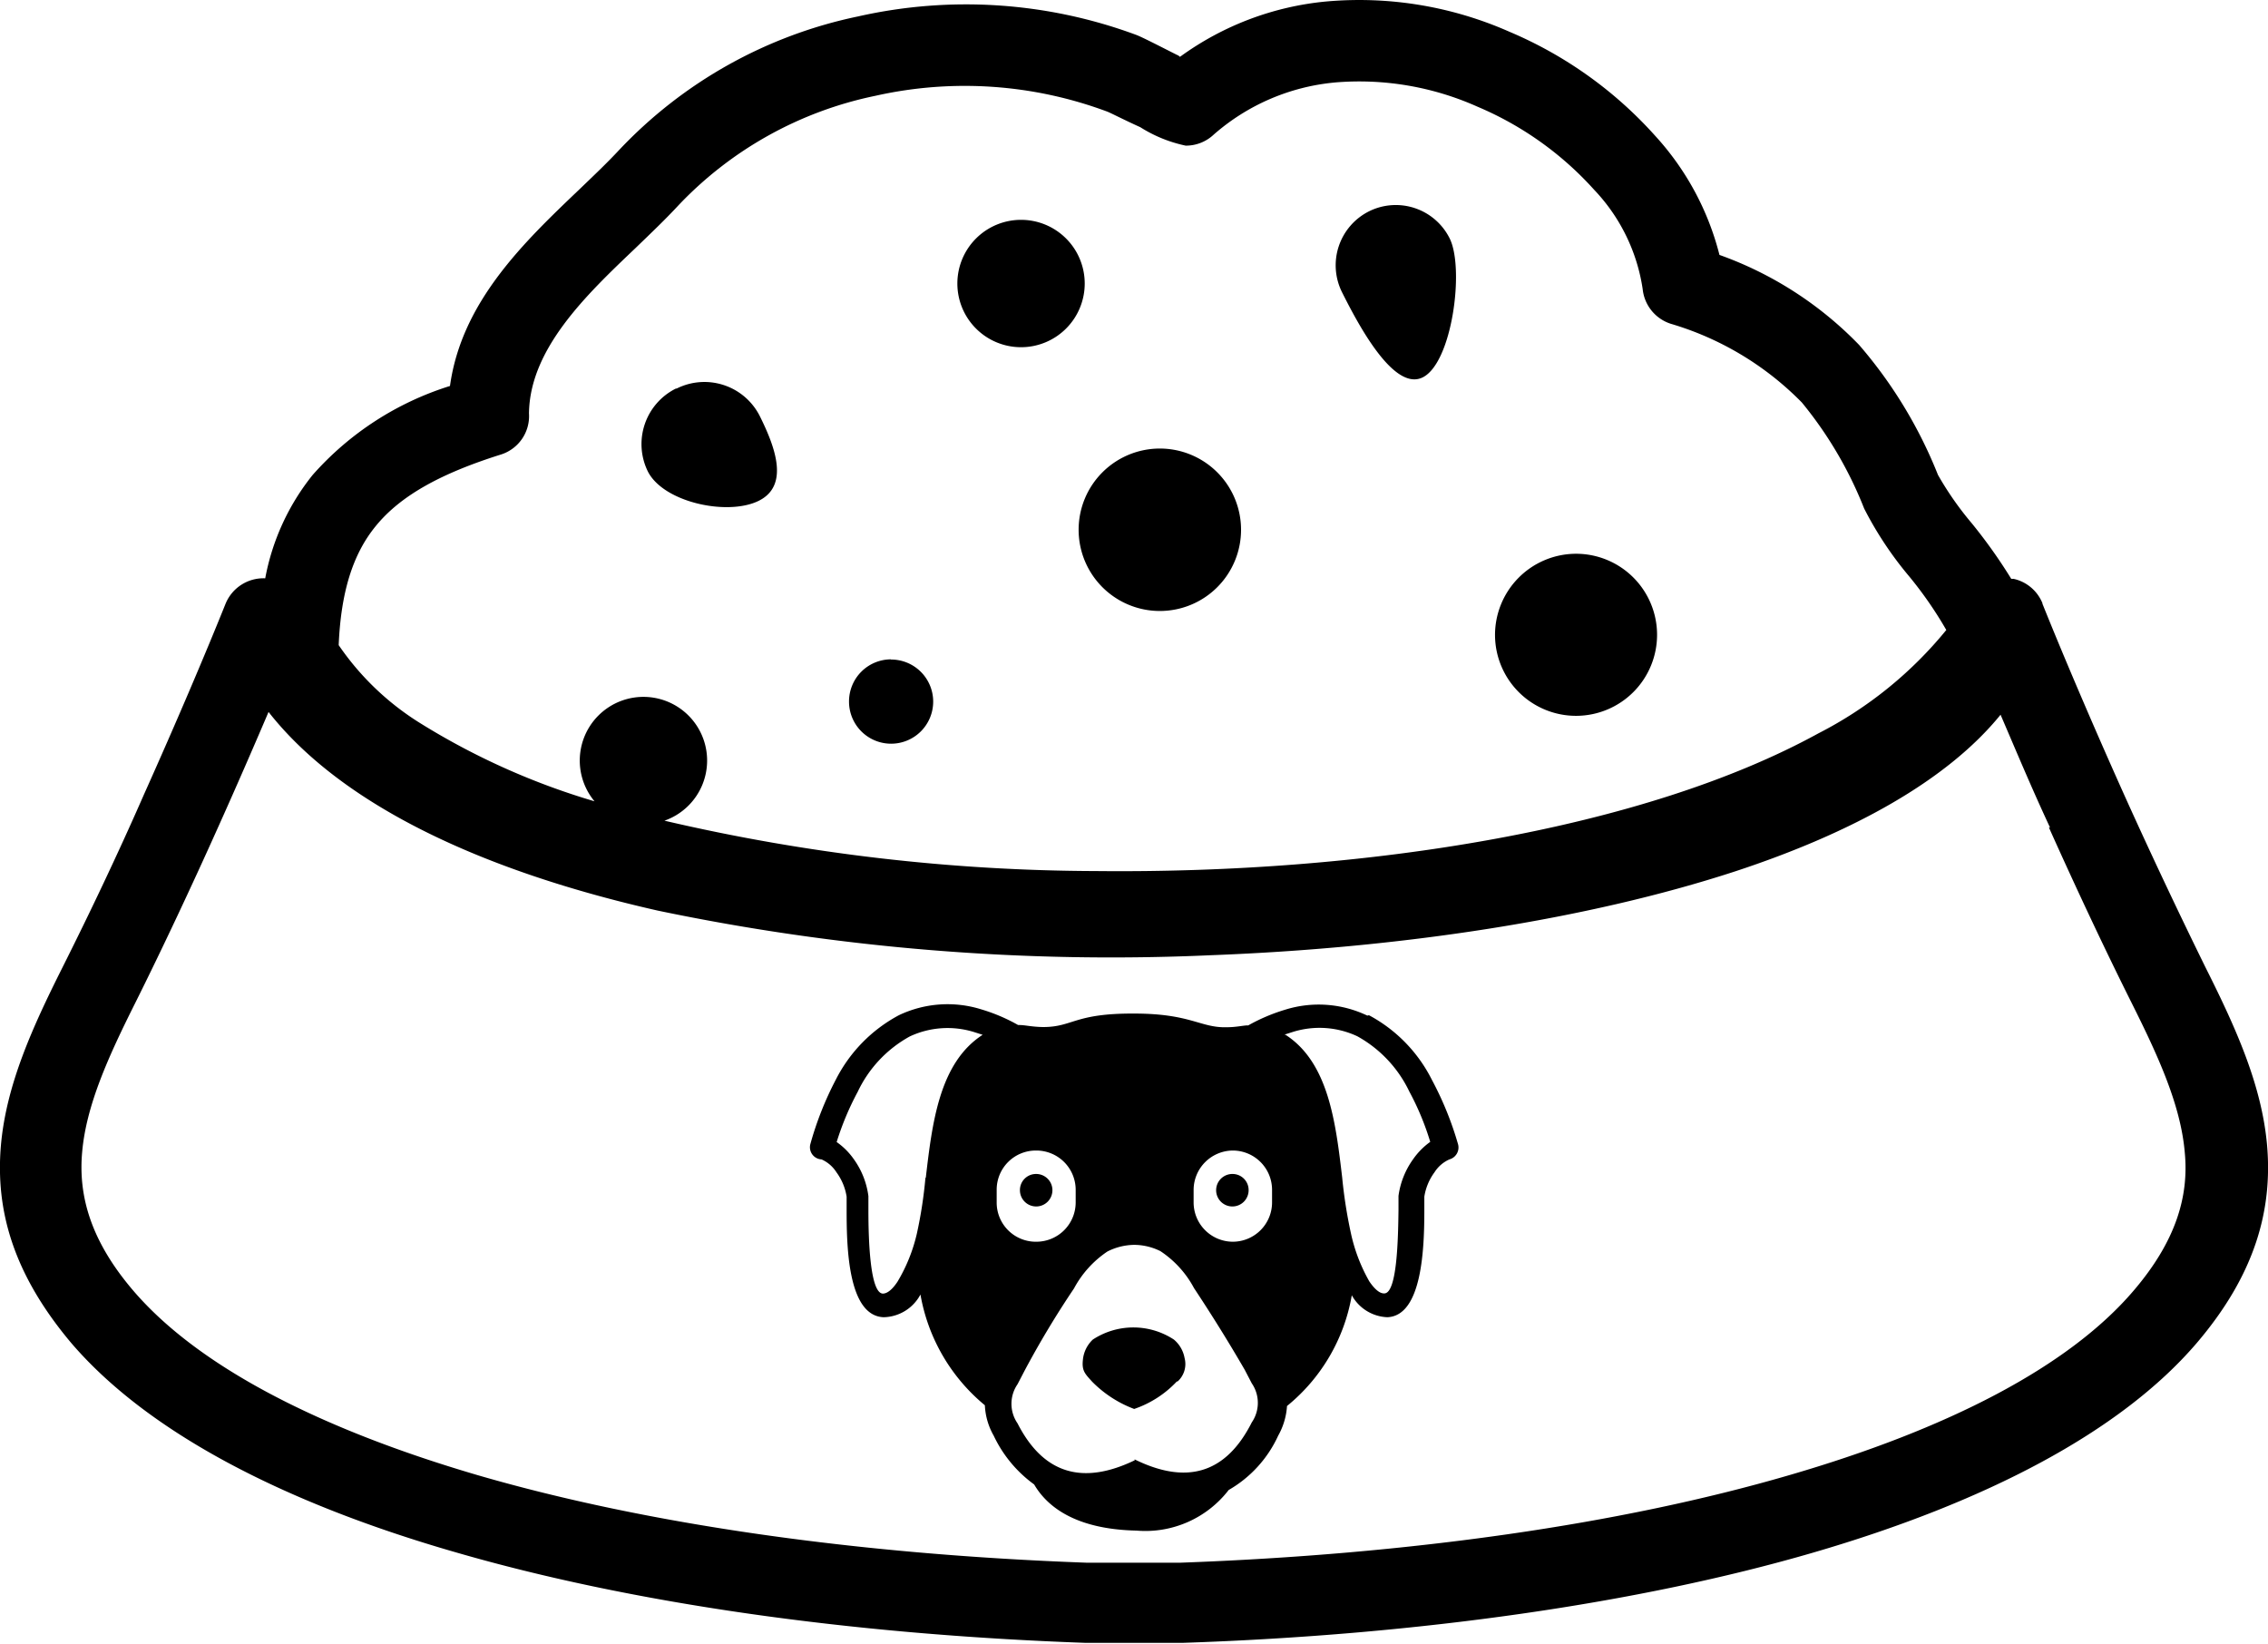 <svg id="Layer_1" data-name="Layer 1" xmlns="http://www.w3.org/2000/svg" viewBox="0 0 122.88 89.08"><defs><style>.cls-1{fill-rule:evenodd;}</style></defs><title>dog food</title><path class="cls-1" d="M74.17,55a8.07,8.07,0,0,1,3.41,3.5A17.76,17.76,0,0,1,79,62a.67.67,0,0,1-.47.81,1.84,1.84,0,0,0-.81.7,3,3,0,0,0-.55,1.32l0,.72c0,2-.1,5.73-2,5.81a2.3,2.3,0,0,1-1.93-1.19,9.89,9.89,0,0,1-3.51,6,3.76,3.76,0,0,1-.48,1.61,6.52,6.52,0,0,1-2.68,2.94,5.7,5.7,0,0,1-5,2.2c-3.3-.07-4.84-1.3-5.54-2.5a6.89,6.89,0,0,1-2.19-2.64,3.64,3.64,0,0,1-.48-1.65,10,10,0,0,1-3.49-6,2.31,2.31,0,0,1-2,1.23c-1.94-.08-2-3.85-2-5.81l0-.72a3,3,0,0,0-.55-1.32,1.84,1.84,0,0,0-.81-.7A.66.66,0,0,1,43.9,62a17.76,17.76,0,0,1,1.4-3.54A8.11,8.11,0,0,1,48.7,55a6.13,6.13,0,0,1,4.46-.32,9.59,9.59,0,0,1,2,.85l.06,0c.32,0,.67.1,1.29.11,1.64,0,1.68-.75,4.95-.73,3.06,0,3.58.78,5,.74.48,0,.81-.08,1.1-.1l.07,0a9.88,9.88,0,0,1,2-.85,6.1,6.1,0,0,1,4.45.32ZM62.83,24.3a4.4,4.4,0,1,1-4.39,4.4,4.4,4.4,0,0,1,4.39-4.4Zm47.83,8.41c1.06,2.64,2.66,6.41,4.42,10.33,1.44,3.2,3,6.49,4.4,9.34,1.64,3.27,3.06,6.38,3.35,9.67.3,3.49-.64,7-3.83,10.73-4.11,4.79-11.41,8.61-20.79,11.34S76.9,88.57,64.12,89c-1,0-1.93,0-2.68,0s-1.63,0-2.67,0c-12.78-.46-24.56-2.14-34.1-4.91C15.29,81.39,8,77.57,3.88,72.78.69,69-.25,65.54.05,62.05c.29-3.29,1.71-6.4,3.35-9.67,1.43-2.85,3-6.14,4.4-9.34,1.76-3.92,3.36-7.69,4.42-10.33a2.22,2.22,0,0,1,2.15-1.38,12.62,12.62,0,0,1,2.57-5.6,16.48,16.48,0,0,1,7.44-4.82c.63-4.56,4-7.78,7-10.64.77-.74,1.52-1.45,2.17-2.15A24.7,24.7,0,0,1,46.49.89a26.55,26.55,0,0,1,15.07,1c.32.12,1.31.63,2.2,1.08a.45.45,0,0,1,.17.11,16,16,0,0,1,7.93-3,20.11,20.11,0,0,1,9.92,1.64,22.19,22.19,0,0,1,7.9,5.64,15,15,0,0,1,3.48,6.45,19.75,19.75,0,0,1,7.57,4.88l.12.14a24.73,24.73,0,0,1,4.15,6.9,17.32,17.32,0,0,0,1.84,2.63,28.22,28.22,0,0,1,2.13,3l.13,0a2.2,2.2,0,0,1,1.56,1.32ZM72.31,4.47A11.57,11.57,0,0,0,65.75,7.3a2.19,2.19,0,0,1-1.51.59,7.46,7.46,0,0,1-2.46-1C61,6.54,60.16,6.11,60,6.05a22.09,22.09,0,0,0-12.57-.86A20.36,20.36,0,0,0,36.78,11.1c-.7.76-1.52,1.54-2.37,2.36C31.74,16,28.7,18.91,28.66,22.4a2.18,2.18,0,0,1-1.54,2.23c-3.17,1-5.4,2.19-6.77,3.88-1.25,1.53-1.88,3.6-2,6.44a14.81,14.81,0,0,0,4.47,4.26,38.46,38.46,0,0,0,9.39,4.2,3.45,3.45,0,1,1,3.79,1.05,104.18,104.18,0,0,0,23.4,2.73c14.65.15,29.66-2.27,39.12-7.46a21.67,21.67,0,0,0,6.93-5.6,21.14,21.14,0,0,0-2.14-3.06A19.41,19.41,0,0,1,101,27.55a21.39,21.39,0,0,0-3.38-5.75l-.1-.1a16.48,16.48,0,0,0-7-4.16A2.21,2.21,0,0,1,89,15.66a9.92,9.92,0,0,0-2.63-5.38,17.82,17.82,0,0,0-6.32-4.5,15.68,15.68,0,0,0-7.75-1.31Zm38.76,40.36c-1-2.14-1.87-4.23-2.68-6.11-2.88,3.55-8,6.39-14.39,8.49-8,2.61-18.07,4.15-28.43,4.54a120.19,120.19,0,0,1-29.94-2.42c-9.37-2.12-17.07-5.65-21.08-10.76-.82,1.92-1.75,4.06-2.74,6.26-1.43,3.19-3,6.53-4.49,9.52-1.42,2.84-2.65,5.51-2.87,8.08-.21,2.37.47,4.8,2.77,7.49,3.53,4.12,10.1,7.49,18.67,10,9.19,2.67,20.6,4.29,33,4.74.73,0,1.56,0,2.52,0s1.8,0,2.52,0c12.43-.45,23.84-2.07,33-4.74,8.57-2.49,15.14-5.86,18.67-10,2.3-2.69,3-5.12,2.77-7.49-.22-2.57-1.45-5.24-2.87-8.08-1.5-3-3.06-6.33-4.49-9.52ZM55.31,11.91a3.45,3.45,0,1,1-3.44,3.44,3.45,3.45,0,0,1,3.44-3.44ZM85.37,30A4.39,4.39,0,1,1,81,34.42,4.4,4.4,0,0,1,85.37,30ZM74.17,11.45a3.26,3.26,0,0,1,4.37,1.46c.81,1.61.15,6.72-1.45,7.53s-3.57-3-4.38-4.61a3.27,3.27,0,0,1,1.46-4.38Zm-37.51,9.6a3.36,3.36,0,0,1,4.51,1.5c.83,1.67,1.61,3.75-.06,4.58s-5.13.1-6-1.57a3.36,3.36,0,0,1,1.51-4.51ZM48.27,35.73A2.28,2.28,0,1,1,46,38a2.28,2.28,0,0,1,2.27-2.28ZM56.13,63.6a.88.88,0,1,1-.87.88.87.87,0,0,1,.87-.88Zm7.65,11.22a5.68,5.68,0,0,1-2.33,1.51,6.3,6.3,0,0,1-2.28-1.48c-.39-.43-.56-.59-.5-1.17a1.73,1.73,0,0,1,.54-1.11,4,4,0,0,1,4.39,0,1.69,1.69,0,0,1,.58,1,1.27,1.27,0,0,1-.4,1.29Zm3-11.22a.88.88,0,1,0,.87.88.87.87,0,0,0-.87-.88Zm2.87-7.54c2.34,1.51,2.72,4.78,3.07,7.74a25.8,25.8,0,0,0,.47,3,9.18,9.18,0,0,0,1,2.62c.26.38.54.66.81.65.7,0,.75-3,.77-4.51l0-.77a4.41,4.41,0,0,1,.8-2,3.87,3.87,0,0,1,.92-.93,14.65,14.65,0,0,0-1.13-2.72,6.73,6.73,0,0,0-2.82-3,4.83,4.83,0,0,0-3.51-.23l-.44.14ZM50.16,63.8c.35-3,.74-6.23,3.08-7.74l-.44-.14a4.83,4.83,0,0,0-3.51.23,6.68,6.68,0,0,0-2.82,3,15.35,15.35,0,0,0-1.14,2.72,3.74,3.74,0,0,1,.93.93,4.38,4.38,0,0,1,.79,2l0,.77c0,1.53.08,4.48.78,4.51.27,0,.55-.27.8-.65a9,9,0,0,0,1.05-2.62,23.91,23.91,0,0,0,.46-3Zm6-1.47h0a2.13,2.13,0,0,1,2.12,2.12v.7a2.13,2.13,0,0,1-2.12,2.12h0A2.12,2.12,0,0,1,54,65.15v-.7a2.12,2.12,0,0,1,2.12-2.12Zm5.31,16.73h0c2.74,1.35,4.91.85,6.35-2a1.87,1.87,0,0,0,0-2.12l-.38-.73Q66.16,72,64.69,69.78a5.5,5.5,0,0,0-1.82-2,3.21,3.21,0,0,0-1.43-.34A3.29,3.29,0,0,0,60,67.8a5.56,5.56,0,0,0-1.81,2,50.16,50.16,0,0,0-2.68,4.46l-.38.73a1.87,1.87,0,0,0,0,2.12c1.44,2.82,3.61,3.32,6.35,2Zm5.33-16.73h0a2.14,2.14,0,0,0-2.13,2.12v.7a2.13,2.13,0,0,0,2.13,2.12h0a2.13,2.13,0,0,0,2.12-2.12v-.7a2.13,2.13,0,0,0-2.12-2.12Z"/></svg>